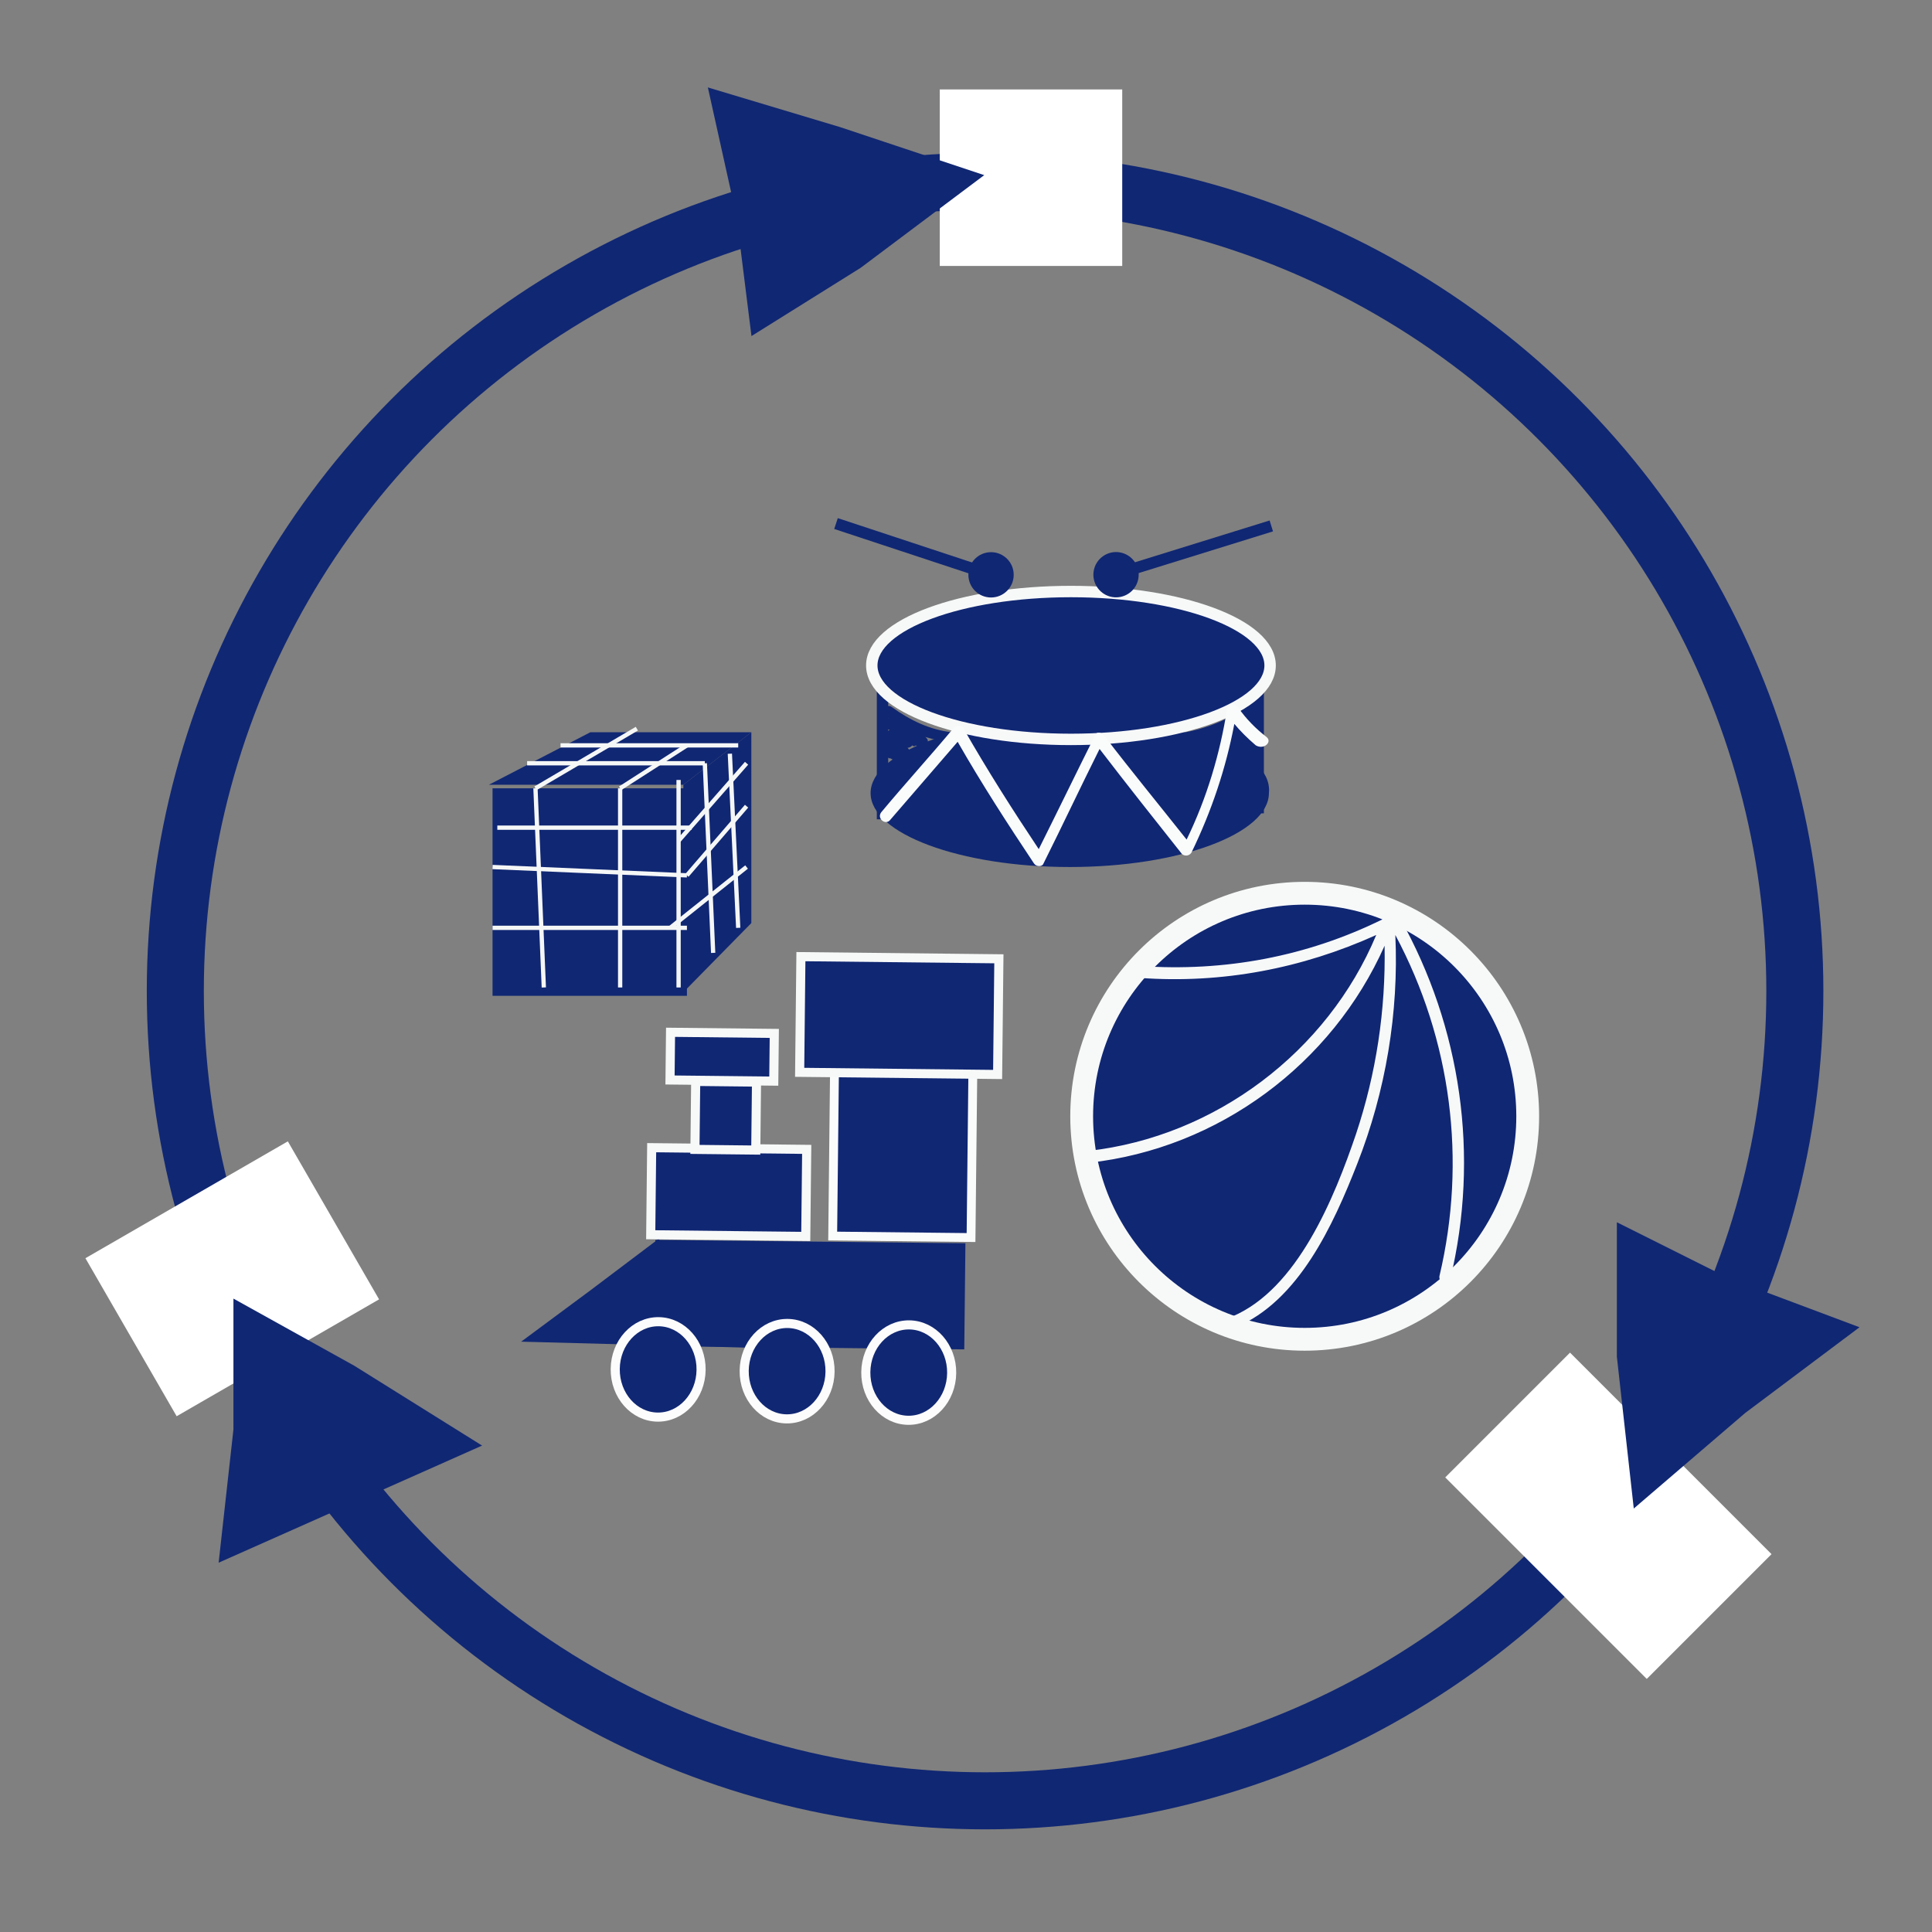 <?xml version="1.0" encoding="utf-8"?>
<!-- Generator: Adobe Illustrator 21.1.0, SVG Export Plug-In . SVG Version: 6.00 Build 0)  -->
<svg version="1.1" id="Layer_1" xmlns="http://www.w3.org/2000/svg" xmlns:xlink="http://www.w3.org/1999/xlink" x="0px" y="0px"
	 viewBox="0 0 162 162" style="enable-background:new 0 0 162 162;" xml:space="preserve">
<rect x="0" y="0" width="162" height="162" fill="#808080" stroke="none"/>
<style type="text/css">
	.st0{fill:#102773;}
	.st1{fill:#102773;stroke:#FCFCFC;stroke-width:0.763;stroke-miterlimit:10;}
	.st2{fill:#102773;stroke:#FAFCFC;stroke-width:0.741;stroke-miterlimit:10;}
	.st3{fill:#102773;stroke:#F7F9F9;stroke-width:0.763;stroke-miterlimit:10;}
	.st4{fill:#102773;stroke:#F7F9F9;stroke-width:1.913;stroke-miterlimit:10;}
	.st5{fill:#F7F9F9;}
	.st6{fill:none;stroke:#102773;stroke-width:0.957;stroke-miterlimit:10;}
	.st7{fill:#102773;stroke:#F7F9F9;stroke-width:0.957;stroke-miterlimit:10;}
	.st8{fill:#FAFCFC;}
	.st9{fill:none;stroke:#F5F7F7;stroke-width:0.359;stroke-miterlimit:10;}
	.st10{fill:none;stroke:#102773;stroke-width:4.783;stroke-miterlimit:10;}
	.st11{fill:#FFFFFF;}
	.st12{fill:none;stroke:#102773;stroke-width:12.252;stroke-miterlimit:10;}
</style>
<g>
	
		<rect x="54.9" y="104.1" transform="matrix(1 1.086892e-02 -1.086892e-02 1 1.183 -0.732)" class="st0" width="26" height="8.9"/>
	<polygon class="st0" points="55,112.8 43.7,112.5 49.5,108.2 55.2,103.9 60.8,108.5 66.3,113.1 	"/>
	
		<ellipse transform="matrix(1.086892e-02 -1 1 1.086892e-02 -60.213 168.778)" class="st1" cx="55.2" cy="114.8" rx="4" ry="3.6"/>
	
		<ellipse transform="matrix(1.086892e-02 -1 1 1.086892e-02 -49.617 179.725)" class="st1" cx="66" cy="114.9" rx="4" ry="3.6"/>
	
		<ellipse transform="matrix(1.086892e-02 -1 1 1.086892e-02 -39.728 189.942)" class="st1" cx="76.1" cy="115.1" rx="4" ry="3.6"/>
	
		<rect x="69.9" y="88.4" transform="matrix(1 1.086892e-02 -1.086892e-02 1 1.049 -0.816)" class="st2" width="11.6" height="15.3"/>
	
		<rect x="54.6" y="96.3" transform="matrix(1 1.086892e-02 -1.086892e-02 1 1.09 -0.659)" class="st3" width="13" height="7.3"/>
	
		<rect x="58.3" y="90.7" transform="matrix(1 1.086892e-02 -1.086892e-02 1 1.02 -0.656)" class="st3" width="5.1" height="5.7"/>
	
		<rect x="56.2" y="86.6" transform="matrix(1 1.086892e-02 -1.086892e-02 1 0.967 -0.653)" class="st3" width="8.7" height="4"/>
	
		<rect x="67.1" y="80.3" transform="matrix(1 1.086892e-02 -1.086892e-02 1 0.93 -0.814)" class="st3" width="16.6" height="9.7"/>
</g>
<circle class="st4" cx="109.4" cy="93.6" r="18.7"/>
<path class="st5" d="M117.4,77c-0.1-0.2-0.2-0.2-0.4-0.2c0.1-0.5-0.7-0.7-0.9-0.2c-0.1,0.2-0.1,0.3-0.2,0.5
	c-6.3,3.1-13.2,4.4-20.3,3.9c-0.6,0-0.6,0.9,0,1c6.9,0.5,13.6-0.8,19.8-3.6c-4.1,9.8-13.5,16.9-24.1,18.1c-0.6,0.1-0.6,1,0,1
	c10.9-1.2,20.4-8.3,24.8-18.2c0.1,5.4-0.7,10.7-2.4,15.8c-1.8,5.3-4.9,13-10.4,15.3c-0.6,0.2-0.3,1.2,0.3,0.9
	c5.3-2.2,8.2-8.6,10.2-13.7c2.4-6.1,3.5-12.7,3.2-19.2c4.7,8.8,6,18.9,3.7,28.6c-0.1,0.6,0.8,0.9,0.9,0.3
	C124.1,96.9,122.5,86.1,117.4,77z"/>
<path class="st0" d="M105.3,64c0.1-0.9,0.1-1.8,0-2.6c0-0.2-0.2-0.4-0.4-0.5c0,0,0.1-0.1,0.1-0.1c0.1,0,0.1-0.1,0.2-0.1
	c0.1,0,0.1-0.1,0.2-0.2c0.3-0.2,0.2-0.6-0.1-0.7c0.1-0.1,0.1-0.1,0.2-0.1c0.5-0.4,0-1.2-0.5-0.8c-1.7,1.3-3.5,2.1-5.6,2.5
	c-2.7-0.7-6.1-1.1-9.7-1.1c-9.2,0-16.7,2.8-16.7,6.2c0,3.4,7.5,6.2,16.7,6.2s16.7-2.8,16.7-6.2C106.5,65.5,106,64.7,105.3,64z"/>
<line class="st6" x1="74" y1="56.3" x2="74" y2="68.7"/>
<line class="st6" x1="105.5" y1="55.8" x2="105.5" y2="68.2"/>
<ellipse class="st7" cx="89.8" cy="55.8" rx="16.7" ry="6.2"/>
<path class="st5" d="M77.4,61.5c-0.8-0.5-1.6-0.8-2.4-1.2c-0.6-0.2-0.8,0.7-0.3,0.9c0.8,0.3,1.5,0.6,2.2,1.1
	C77.4,62.6,77.9,61.8,77.4,61.5z"/>
<path class="st0" d="M79.8,61.4c-1.8-0.2-3.5-1-5-2.1c-0.5-0.4-1,0.5-0.5,0.8c0.1,0.1,0.1,0.1,0.2,0.1c-0.4,0.1-0.6,0.6-0.2,0.9
	c0.1,0,0.2,0.1,0.3,0.1c-0.2,0.1-0.4,0.3-0.4,0.5c0,0,0,0.1,0,0.1c0,0.2-0.1,0.5-0.1,0.7c0,0.2,0,0.3,0.1,0.4c0,0.1,0,0.2,0.1,0.3
	c0,0,0,0,0,0.1c0.1,0.2,0.2,0.3,0.4,0.3c0.1,0.1,0.2,0.1,0.3,0.1c0.1,0.1,0.3,0.2,0.4,0.1c0.1,0,0.3-0.1,0.3-0.2
	c0.1-0.1,0.2-0.2,0.4-0.3c0.2-0.2,0.2-0.4,0-0.6c0,0,0,0,0,0c0.2,0,0.3-0.1,0.4-0.2l0,0c0.1,0.1,0.2,0.1,0.3,0
	c0.1,0.1,0.3,0.1,0.4,0.2c0.4,0.2,0.8-0.5,0.5-0.8c0,0-0.1-0.1-0.1-0.1c0.7,0.2,1.5,0.4,2.3,0.5C80.4,62.5,80.4,61.5,79.8,61.4z"/>
<path class="st8" d="M106.2,61.8c-0.9-0.7-1.7-1.5-2.4-2.5c-0.2-0.3-0.8-0.3-0.9,0.1c-0.6,3.8-1.7,7.5-3.4,11
	c-2.3-2.9-4.6-5.7-6.9-8.7c-0.2-0.3-0.7-0.4-0.8,0c-1.6,3.2-3.1,6.3-4.7,9.5c-2.2-3.3-4.3-6.6-6.3-10.1c-0.1-0.3-0.5-0.3-0.8-0.1
	c-2,2.4-4.1,4.7-6.1,7.1c-0.4,0.5,0.3,1.1,0.7,0.7l5.7-6.6c2,3.5,4.2,6.9,6.4,10.2c0.2,0.3,0.7,0.3,0.8,0c1.6-3.2,3.1-6.4,4.7-9.6
	c2.3,3,4.6,5.9,6.9,8.8c0.2,0.2,0.6,0.2,0.8-0.1c1.7-3.5,2.9-7.1,3.6-10.8c0.5,0.6,1.1,1.2,1.8,1.8C106,62.9,106.7,62.2,106.2,61.8z
	"/>
<circle class="st0" cx="83.1" cy="48.2" r="1.9"/>
<line class="st6" x1="81.6" y1="47.7" x2="70.1" y2="43.9"/>
<ellipse transform="matrix(0.812 -0.583 0.583 0.812 -10.523 63.62)" class="st0" cx="93.6" cy="48.2" rx="1.9" ry="1.9"/>
<line class="st6" x1="95" y1="47.7" x2="106.6" y2="44.1"/>
<rect x="41.3" y="66.1" class="st0" width="16.3" height="17.4"/>
<polygon class="st0" points="41,65.8 49.5,61.4 63,61.4 57.3,65.8 "/>
<polygon class="st0" points="57.3,65.8 57.3,83.2 63,77.4 63,61.4 "/>
<line class="st9" x1="41.7" y1="69.4" x2="58" y2="69.4"/>
<line class="st9" x1="41.3" y1="72.7" x2="57.6" y2="73.4"/>
<line class="st9" x1="41.3" y1="77.8" x2="57.6" y2="77.8"/>
<line class="st9" x1="47" y1="62.5" x2="61.9" y2="62.5"/>
<line class="st9" x1="44.2" y1="64" x2="59.1" y2="64"/>
<line class="st9" x1="44.9" y1="66.1" x2="45.6" y2="82.8"/>
<line class="st9" x1="52" y1="66.1" x2="52" y2="82.8"/>
<line class="st9" x1="56.9" y1="65.4" x2="56.9" y2="82.8"/>
<line class="st9" x1="59.1" y1="64" x2="59.8" y2="79.9"/>
<line class="st9" x1="61.2" y1="63.2" x2="61.9" y2="77.8"/>
<line class="st9" x1="62.6" y1="64" x2="56.9" y2="70.5"/>
<line class="st9" x1="62.6" y1="67.6" x2="57.6" y2="73.4"/>
<line class="st9" x1="62.6" y1="72.7" x2="56.2" y2="77.8"/>
<line class="st9" x1="44.9" y1="66.1" x2="53.4" y2="61.1"/>
<line class="st9" x1="52" y1="66.1" x2="57.6" y2="62.5"/>
<circle class="st10" cx="82.6" cy="83.1" r="67.9"/>
<rect x="78.8" y="7.5" class="st11" width="15.3" height="14.8"/>
<polygon class="st12" points="69.5,16.8 68.7,17.4 67.9,17.9 67.8,17.1 67.6,16.2 68.6,16.5 "/>
<rect x="127.5" y="115.1" transform="matrix(0.707 -0.707 0.707 0.707 -50.334 132.649)" class="st11" width="14.8" height="23.9"/>
<rect x="11.8" y="97.4" transform="matrix(0.5 0.866 -0.866 0.5 102.584 36.784)" class="st11" width="15.3" height="19.6"/>
<polygon class="st12" points="141.8,114.3 142.5,113.7 143.3,113.1 142.5,112.8 141.7,112.4 141.7,113.4 "/>
<polygon class="st12" points="27.4,120.3 26.5,120.7 25.6,121.1 25.7,120.2 25.7,119.3 26.6,119.8 "/>
</svg>
